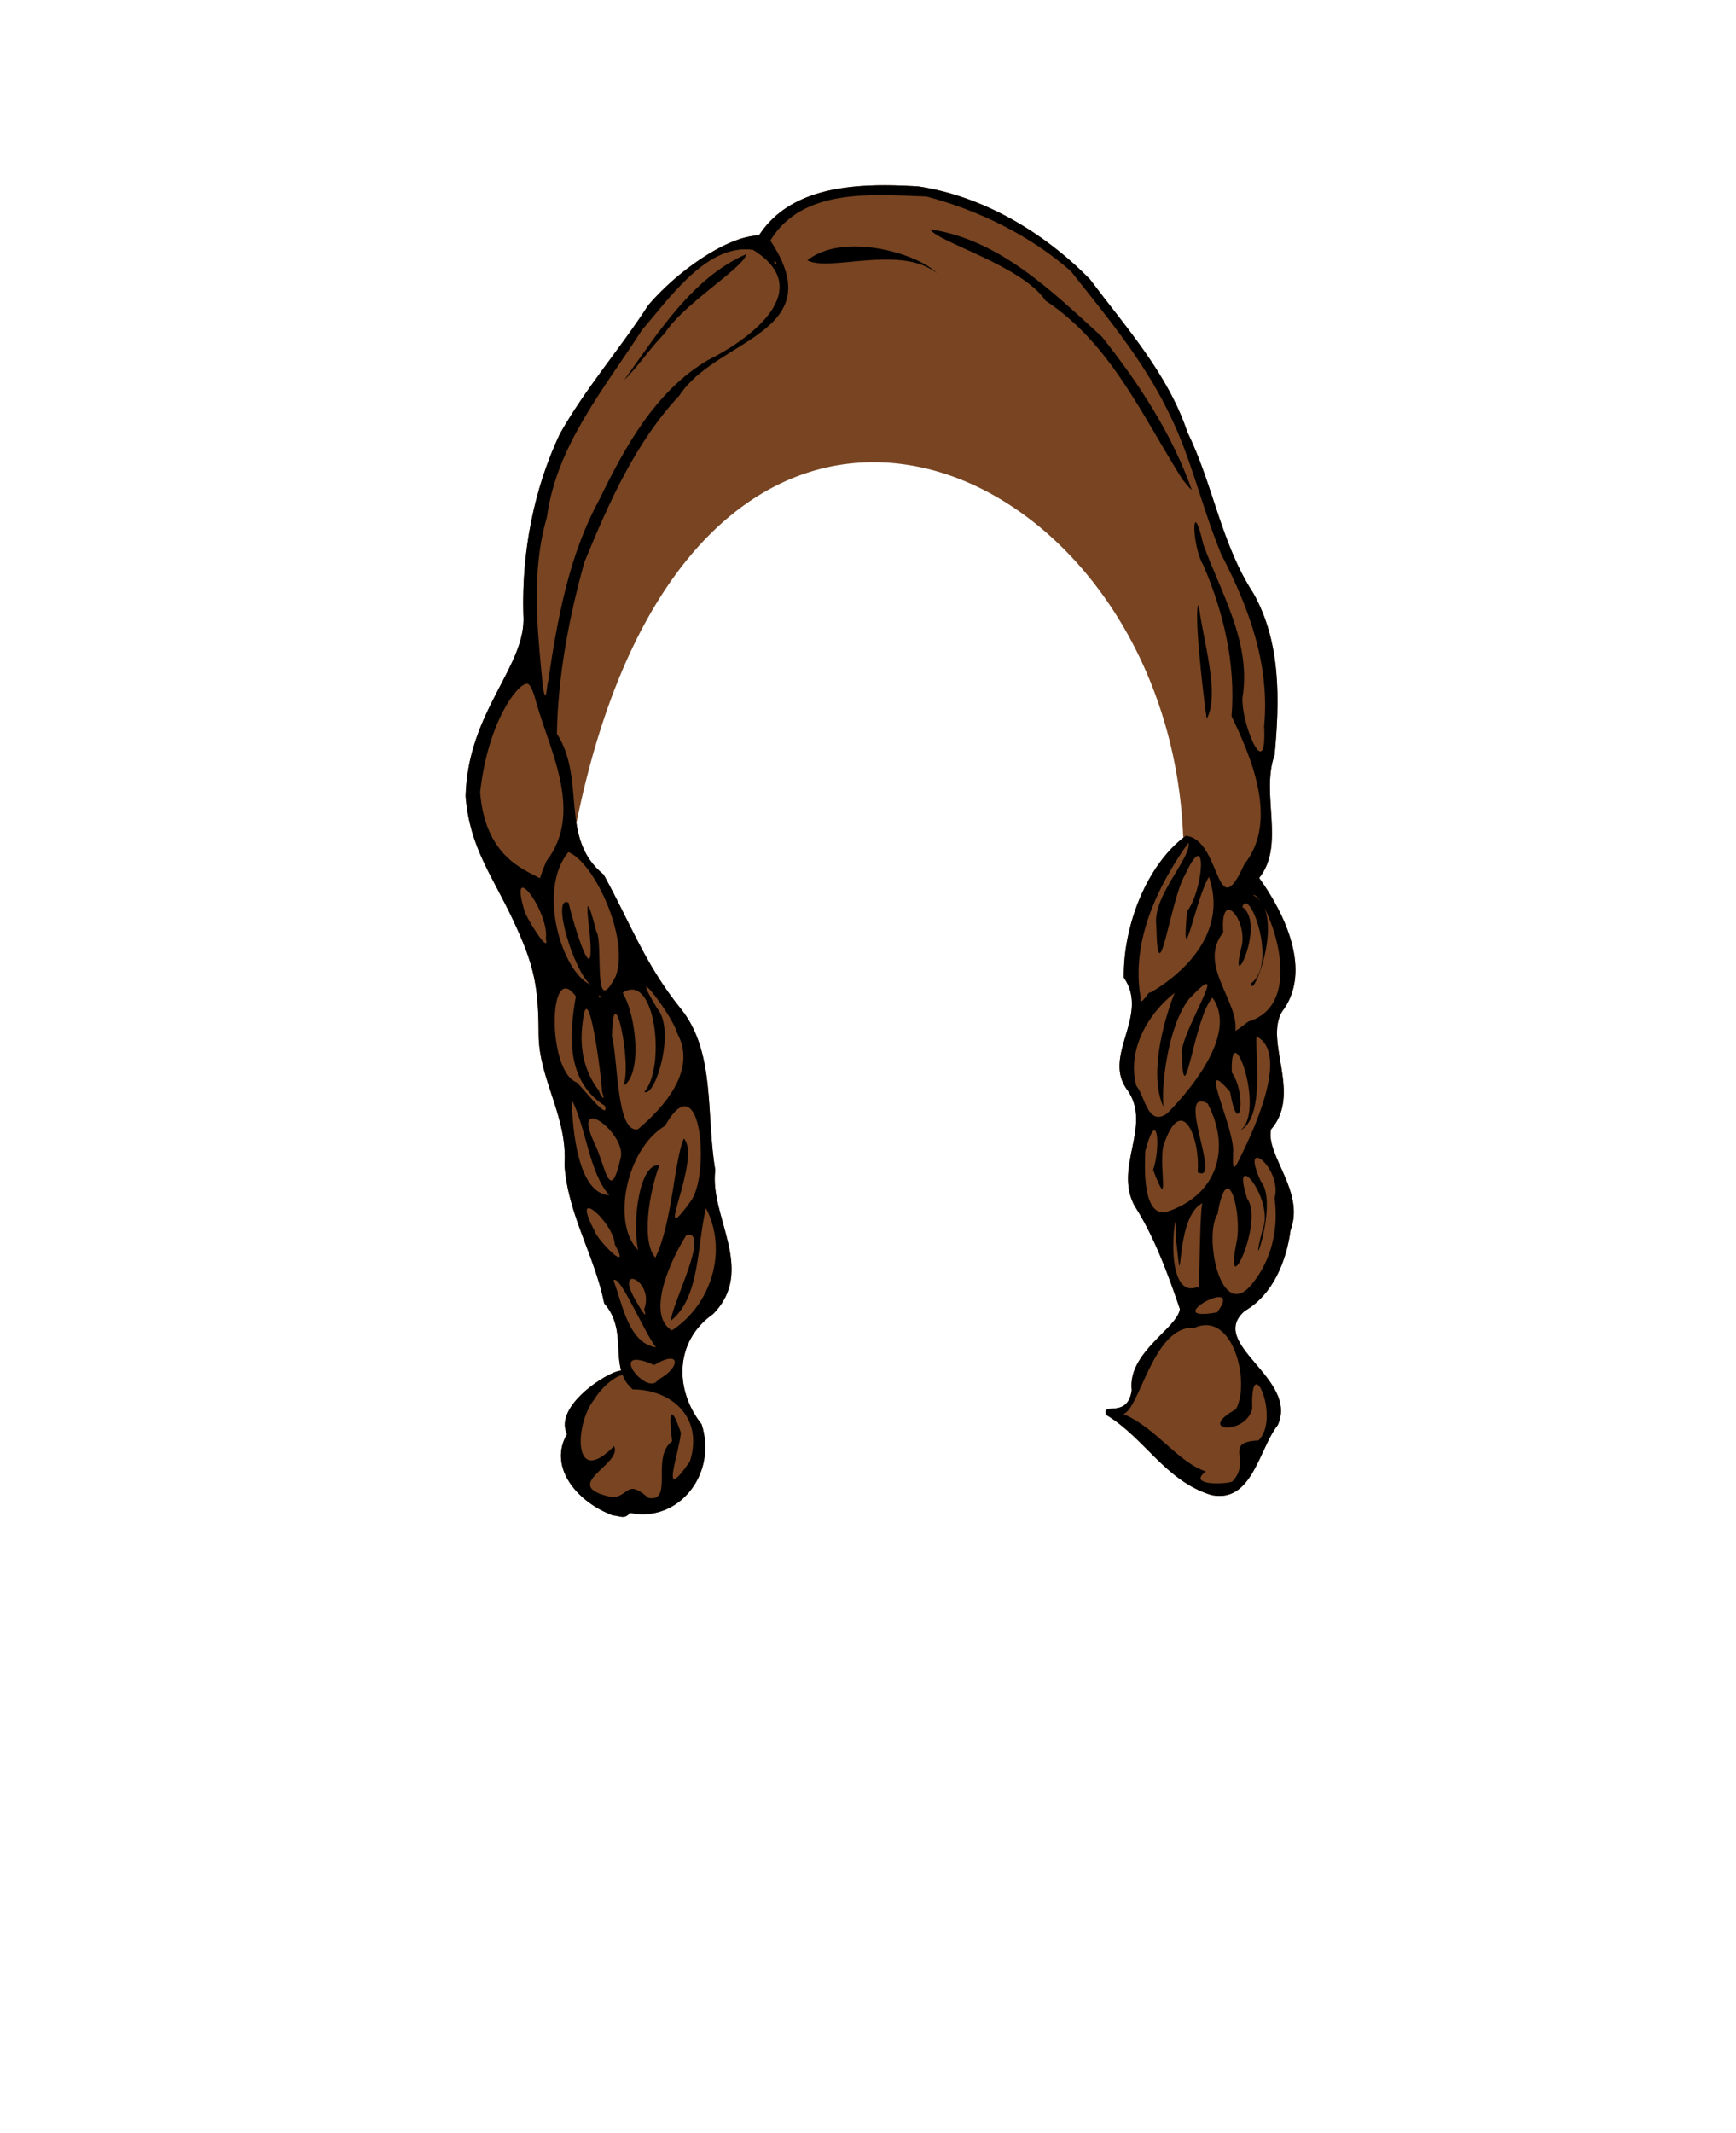 <?xml version="1.0" encoding="UTF-8" standalone="no"?>
<!-- Created with Inkscape (http://www.inkscape.org/) -->

<svg
   xmlns:dc="http://purl.org/dc/elements/1.1/"
   xmlns:cc="http://creativecommons.org/ns#"
   xmlns:rdf="http://www.w3.org/1999/02/22-rdf-syntax-ns#"
   xmlns:svg="http://www.w3.org/2000/svg"
   xmlns="http://www.w3.org/2000/svg"
   xmlns:sodipodi="http://sodipodi.sourceforge.net/DTD/sodipodi-0.dtd"
   xmlns:inkscape="http://www.inkscape.org/namespaces/inkscape"
   width="338.155mm"
   height="415.262mm"
   viewBox="0 0 338.155 415.262"
   version="1.1"
   id="svg864"
   inkscape:version="0.92.3 (2405546, 2018-03-11)"
   sodipodi:docname="Backhair07.svg">
  <defs
     id="defs858" />
  <sodipodi:namedview
     id="base"
     pagecolor="#ffffff"
     bordercolor="#666666"
     borderopacity="1.0"
     inkscape:pageopacity="0.0"
     inkscape:pageshadow="2"
     inkscape:zoom="0.49497475"
     inkscape:cx="834.64145"
     inkscape:cy="949.0168"
     inkscape:document-units="mm"
     inkscape:current-layer="layer1"
     showgrid="false"
     fit-margin-top="0"
     fit-margin-left="0"
     fit-margin-right="0"
     fit-margin-bottom="0"
     inkscape:window-width="1920"
     inkscape:window-height="1001"
     inkscape:window-x="-9"
     inkscape:window-y="-9"
     inkscape:window-maximized="1" />
  <g
     inkscape:label="Ebene 1"
     inkscape:groupmode="layer"
     id="layer1"
     transform="translate(389.06,5.881)">
    <rect
       style="opacity:1;fill:none;fill-opacity:1;fill-rule:evenodd;stroke:none;stroke-width:1;stroke-linecap:round;stroke-linejoin:miter;stroke-miterlimit:4;stroke-dasharray:none;stroke-dashoffset:0;stroke-opacity:1;paint-order:stroke fill markers"
       id="rect1307"
       width="337.155"
       height="414.262"
       x="-388.56"
       y="-5.381"
       inkscape:label="Frame" />
    <path
       style="display:inline;fill:#784421;fill-opacity:1;stroke-width:1"
       d="m -216.494,30.182 c -9.327,-0.036 -19.385,1.525 -24.734,9.764 -6.341,0.169 -16.01,7.071 -21.558,13.592 -5.518,8.535 -12.229,16.195 -17.217,25.048 -5.115,10.816 -7.439,23.121 -7.11,35.126 0.752,10.043 -10.823,18.704 -11.244,35.416 0.785,9.998 5.171,15.397 9.338,24.316 3.972,8.503 4.857,12.587 4.88,22.02 0.022,8.803 5.711,16.102 5.036,25.451 0.688,9.709 5.822,17.51 7.737,26.943 3.713,4.246 2.177,9.054 3.295,13.071 -2.533,0.164 -13.188,6.863 -10.543,12.386 -3.682,6.332 1.819,13.173 8.964,15.837 1.141,-0.011 2.244,0.906 3.293,-0.507 9.496,1.989 17.087,-7.581 13.967,-17.242 -5.354,-6.781 -5.232,-16.213 2.21,-21.447 8.482,-8.521 -0.753,-19.074 0.454,-28.032 -1.847,-10.829 0.11,-22.99 -6.743,-31.459 -6.961,-8.603 -9.867,-16.795 -15.016,-26.099 -3.465,-2.794 -4.699,-6.267 -5.292,-10.002 5.446,-26.873 14.836,-45.074 25.974,-56.191 11.911,-11.889 25.806,-15.713 39.184,-13.446 26.755,4.535 51.467,33.628 53.022,72.135 a 0.5,0.5 0 0 0 0.093,0.295 c -7.379,5.766 -11.79,17.412 -11.643,27.276 5.139,7.491 -4.421,15.27 0.757,21.991 4.765,6.947 -2.744,14.865 1.325,22.436 3.971,6.174 6.716,13.876 8.84,20.112 -0.529,3.812 -10.22,8.419 -9.384,15.796 -0.8,5.693 -6.006,2.134 -4.99,4.794 7.523,4.491 11.526,12.866 20.498,15.612 7.986,1.647 9.284,-9.048 12.937,-13.609 4.135,-9.146 -13.835,-15.75 -6.444,-22.219 5.534,-3.195 8.114,-9.697 8.934,-15.728 2.855,-7.498 -4.856,-14.555 -3.808,-19.609 6.074,-7.001 -1.332,-17.012 2.142,-22.932 6.034,-7.885 0.457,-19.233 -4.45,-26.035 5.165,-6.417 0.251,-16.323 3.002,-23.917 0.999,-10.571 1.269,-21.962 -4.128,-31.51 -6.261,-9.594 -7.837,-21.156 -12.833,-31.315 -3.801,-11.385 -11.955,-20.418 -19.023,-29.84 -8.946,-9.093 -20.754,-16.157 -33.447,-18.059 -2.008,-0.116 -4.122,-0.21 -6.274,-0.218 z"
       id="path1141"
       inkscape:connector-curvature="0"
       inkscape:label="Füllung_Hinterhaar" />
    <path
       style="display:inline;fill:#000000;stroke-width:1"
       d="m -216.494,30.182 c -9.327,-0.036 -19.385,1.525 -24.735,9.764 -6.341,0.169 -16.01,7.071 -21.558,13.592 -5.518,8.535 -12.229,16.195 -17.217,25.048 -5.115,10.816 -7.439,23.121 -7.11,35.126 0.752,10.043 -10.822,18.704 -11.244,35.416 0.785,9.998 5.171,15.397 9.337,24.316 3.972,8.503 4.856,12.587 4.88,22.02 0.022,8.803 5.711,16.102 5.036,25.451 0.688,9.709 5.822,17.51 7.737,26.943 3.713,4.246 2.177,9.054 3.295,13.071 -2.533,0.164 -13.188,6.863 -10.542,12.386 -3.682,6.332 1.819,13.173 8.964,15.837 v 0 c 1.141,-0.011 2.244,0.906 3.293,-0.507 9.496,1.989 17.086,-7.581 13.967,-17.242 -5.354,-6.781 -5.232,-16.213 2.21,-21.447 8.482,-8.521 -0.753,-19.075 0.454,-28.032 -1.847,-10.829 0.109,-22.99 -6.743,-31.459 -6.961,-8.603 -9.867,-16.795 -15.016,-26.099 -8.727,-7.039 -3.317,-18.372 -9.096,-27.413 0.201,-11.221 2.34,-22.571 5.366,-33.418 4.738,-11.497 9.944,-23.309 18.511,-32.435 7.153,-11.079 29.786,-12.082 17.692,-30.142 6.306,-10.385 20.002,-8.942 30.427,-8.587 10.173,2.7 20.176,7.561 28.133,14.552 6.848,8.659 14.095,17.327 18.931,27.295 4.536,8.939 6.577,18.803 10.385,27.889 5.398,10.383 9.457,21.471 8.318,33.401 0.614,12.379 -5.117,-2.087 -4.105,-6.3 1.36,-10.493 -4.321,-19.695 -7.752,-29.14 -2.284,-10.006 -2.339,0.204 0.027,4.112 3.983,9.291 6.3,19.213 5.489,29.374 3.66,7.666 9.29,20.313 2.479,28.812 -5.646,12.591 -4.432,-4.935 -11.419,-5.524 -7.624,5.65 -12.199,17.546 -12.049,27.59 5.139,7.491 -4.42,15.27 0.757,21.991 4.765,6.947 -2.744,14.865 1.325,22.436 3.971,6.174 6.717,13.876 8.84,20.112 -0.529,3.812 -10.22,8.419 -9.384,15.796 -0.8,5.693 -6.006,2.134 -4.99,4.794 7.523,4.491 11.525,12.866 20.498,15.613 7.986,1.647 9.284,-9.048 12.937,-13.609 4.135,-9.146 -13.835,-15.75 -6.444,-22.219 5.534,-3.195 8.114,-9.697 8.934,-15.728 2.855,-7.498 -4.856,-14.555 -3.808,-19.609 6.074,-7.001 -1.332,-17.012 2.142,-22.933 6.034,-7.885 0.457,-19.233 -4.45,-26.035 5.165,-6.417 0.251,-16.323 3.002,-23.917 0.999,-10.571 1.269,-21.961 -4.128,-31.509 -6.261,-9.594 -7.837,-21.156 -12.833,-31.316 -3.801,-11.385 -11.955,-20.417 -19.023,-29.839 -8.946,-9.093 -20.754,-16.157 -33.446,-18.059 -2.008,-0.116 -4.122,-0.21 -6.274,-0.218 z m 8.662,8.587 c 1.072,2.342 17.903,7.05 22.453,13.901 12.596,8.263 18.849,22.413 26.627,34.761 l 1.26,1.521 0.583,0.573 c -3.86,-10.97 -10.349,-20.843 -17.518,-29.856 -9.685,-8.839 -19.931,-18.901 -33.405,-20.9 z m -14.66,3.328 c -3.465,-0.009 -6.815,0.738 -9.305,2.689 4.197,2.357 18.106,-3.119 25.221,2.504 -2.267,-2.404 -9.3,-5.176 -15.916,-5.193 z m -21.512,0.561 c 0.544,-0.007 1.094,0.029 1.651,0.111 12.457,7.795 -0.562,17.372 -8.902,21.513 -10.118,5.998 -16.049,16.781 -21.067,27.105 -5.958,10.915 -8.154,23.248 -9.979,35.463 -0.23,0.212 -0.344,5.14 -1.01,0.978 -1.057,-10.947 -2.362,-22.268 0.786,-33.043 1.902,-14.033 11.185,-25.001 18.545,-36.463 5.161,-5.954 11.822,-15.562 19.976,-15.664 z m 0.369,0.913 c -10.586,4.614 -17.247,15.376 -23.823,24.521 2.868,-2.788 5.022,-6.242 7.872,-9.06 3.538,-5.693 15.276,-12.681 15.951,-15.461 z m 5.498,1.455 c 0.043,0.003 0.095,0.01 0.158,0.023 0.668,0.987 -0.8,-0.058 -0.158,-0.023 z m 82.583,66.837 c -1.042,0.445 0.688,16.21 1.546,22.18 2.685,-4.825 -0.837,-15.638 -1.546,-22.18 z m -130.816,15.368 c 0.528,0.03 1.132,1.142 1.83,3.874 2.803,9.675 9.112,21.351 1.893,30.691 l -0.756,1.879 -0.476,1.423 c -3.144,-1.727 -10.678,-4.283 -11.654,-16.725 1.484,-13.588 7.278,-21.251 9.164,-21.142 z m 128.802,30.935 c 0.678,2.921 -7.071,10.359 -6.253,16.17 0.306,14.738 2.751,-5.232 5.603,-9.917 4.566,-9.992 3.542,3.147 0.381,7.117 -1.203,13.655 1.8,-2.915 4.26,-6.705 3.447,9.886 -3.507,17.928 -11.397,22.537 -0.168,-0.674 -2.173,3.279 -1.903,0.941 -1.922,-10.954 3.36,-21.761 9.309,-30.144 z m -120.778,1.832 c 4.967,1.904 12.001,16.779 9.204,24.207 -4.54,8.892 -2.32,-6.606 -3.77,-8.789 -1.649,-6.445 -2.163,-6.601 -1.31,0.144 1.186,12.478 -2.884,-0.689 -4.111,-5.738 -3.418,-1.453 0.977,13.287 4.295,15.988 -5.481,-2.348 -10.494,-18.299 -4.308,-25.812 z m -8.915,6.928 c 1.26,-0.053 5.059,6.39 4.516,9.891 0.893,3.608 -4.137,-4.517 -4.237,-5.64 -0.891,-3.049 -0.811,-4.229 -0.279,-4.251 z m 142.394,1.429 c 0.327,-0.023 0.812,0.448 1.355,1.264 -0.389,-0.501 -0.867,-0.924 -1.452,-1.24 0.029,-0.013 0.064,-0.021 0.098,-0.024 z m -1.544,1.618 c 1.879,0.163 5.675,12.204 1.084,15.554 -0.068,3.346 5.124,-8.78 2.517,-14.715 2.991,5.649 6.492,19.316 -3.096,22.189 -0.832,0.607 -1.621,1.295 -2.514,1.813 0.669,-5.91 -7.414,-12.859 -2.366,-19.17 -0.65,-8.776 4.669,-2.543 3.621,2.535 -2.793,11.001 4.94,-4.087 0.098,-7.488 0.16,-0.522 0.39,-0.741 0.658,-0.717 z m -7.684,15.7 c 1.457,-0.115 -4.981,10.312 -4.771,13.551 0.401,13.004 2.365,-6.949 5.975,-10.882 4.747,6.563 -3.27,16.956 -8.837,22.558 -3.761,2.636 -4.296,-3.403 -5.983,-5.401 -1.859,-6.848 2.192,-13.968 7.444,-18.076 -1.216,3.075 -5.414,15.123 -2.162,22.192 -0.446,-3.834 0.759,-15.453 4.935,-20.977 1.965,-2.074 2.992,-2.933 3.4,-2.965 z m -109.048,0.559 c 0.554,-0.048 5.227,6.283 6.041,9.127 3.82,7.083 -2.544,14.273 -7.714,18.612 -4.205,0.8 -3.822,-13.489 -5.032,-18.008 0.133,-12.806 4.001,5.508 2.203,9.529 3.66,-2.023 2.635,-13.457 -0.125,-18.096 6.371,-4.273 8.469,14.484 4.216,19.303 2.17,1.123 6.142,-12.142 2.51,-16.253 -1.835,-3.037 -2.334,-4.194 -2.1,-4.214 z m -15.711,0.316 c 0.551,0.023 1.206,0.494 1.962,1.55 -1.274,7.341 -1.986,16.473 5.654,21.294 0.975,3.386 -4.752,-4.063 -5.525,-4.566 -4.964,-1.859 -5.459,-18.42 -2.091,-18.277 z m 6.554,1.343 c 0.052,0.012 0.128,0.08 0.234,0.235 -0.226,0.692 -0.459,-0.288 -0.234,-0.235 z m -2.538,2.659 c 1.209,-0.048 2.98,13.683 3.038,16.049 0.904,2.774 -0.61,0.211 -0.596,-0.144 -3.034,-3.953 -3.823,-8.574 -3.162,-13.362 0.191,-1.788 0.44,-2.532 0.719,-2.543 z m 130.51,5.339 c 6.318,3.125 -0.082,17.476 -3.355,23.964 -1.621,3.443 -1.114,-0.146 -1.206,-1.17 0.608,-4.629 -7.376,-19.999 -0.558,-11.984 1.652,9.583 3.415,0.672 0.329,-3.798 -0.378,-12.022 6.885,7.959 1.504,11.366 4.855,-2.297 3.102,-14.142 3.286,-18.378 z m -133.375,12.31 c 2.785,5.314 3.394,14.237 7.333,18.615 -6.052,-0.294 -7.182,-12.519 -7.333,-18.615 z m 122.632,0.339 c 0.326,0.01 0.734,0.136 1.239,0.401 4.921,9.447 1.359,18.213 -8.308,21.216 -4.318,0.385 -3.969,-8.601 -3.827,-11.958 2.402,-8.99 3.043,-0.687 1.525,3.688 3.397,8.89 1.087,-0.663 1.98,-4.618 3.485,-10.73 7.226,-1.748 6.701,5.06 4.533,2.334 -3.15,-13.897 0.691,-13.789 z m -100.577,0.956 c 3.698,0.111 4.138,14.441 1.121,18.503 -7.852,10.782 2.278,-8.221 -1.324,-12.241 -1.883,4.225 -2.258,16.541 -5.562,23.209 -2.767,-3.223 -1.197,-12.727 0.787,-17.989 -3.978,-0.477 -5.316,11.3 -4.128,16.511 -5.138,-4.95 -2.532,-19.513 5.238,-24.204 1.542,-2.736 2.833,-3.82 3.869,-3.789 z m -18.023,2.354 c 1.868,-0.024 6.384,4.683 5.49,7.764 -2.12,9.347 -3.006,1.177 -5.087,-2.918 -1.634,-3.522 -1.382,-4.833 -0.404,-4.845 z m 129.49,7.66 c 1.268,0.009 4.427,4.1 3.393,7.868 0.822,5.899 -0.571,12.007 -4.317,16.615 -6.202,7.943 -9.55,-9.371 -6.778,-13.54 1.987,-11.707 4.856,0.402 3.678,5.55 -2.524,12.656 5.492,-3.924 2.082,-8.53 -3.428,-10.551 5.466,0.169 3.002,6.026 -3.066,11.686 3.31,-5.117 -0.335,-9.375 -1.553,-3.341 -1.437,-4.62 -0.725,-4.615 z m -10.663,8.861 c -0.48,1.352 -0.541,13.307 -0.711,16.204 -7.995,3.576 -3.754,-21.195 -4.448,-9.413 1.532,14.268 -0.501,-4.125 5.159,-6.791 z m -119.55,0.956 c 1.221,0.015 5.016,4.324 5.09,7.078 3.445,6.124 -3.499,-0.929 -3.985,-2.728 -1.678,-3.188 -1.745,-4.358 -1.105,-4.35 z m 22.855,0.014 c 4.284,8.237 1.077,18.76 -6.652,23.787 -5.088,-3.059 -0.278,-13.745 2.888,-18.634 4.599,-0.76 -2.66,12.92 -3.102,16.76 5.784,-4.51 5.095,-14.961 6.866,-21.914 z m -14.374,13.75 c 1.193,-0.052 3.598,2.558 2.33,5.953 0.895,2.803 -1.346,-1.24 -1.512,-1.51 -1.883,-3.127 -1.634,-4.408 -0.818,-4.444 z m -3.397,0.178 c 1.445,0.04 5.736,10.158 8.018,13.153 -5.406,-0.839 -6.545,-8.607 -8.268,-13.022 0.07,-0.092 0.153,-0.134 0.25,-0.131 z m 117.62,3.369 c 1.034,-0.036 1.399,0.698 -0.286,2.971 -8.369,1.515 -2.164,-2.886 0.286,-2.971 z m -2.369,5.47 c 5.919,0.109 8.281,11.859 5.732,16.379 -7.938,4.351 1.996,5.143 3.19,-0.17 -0.456,-11.918 5.639,2.08 1.193,6.237 -7.04,0.314 -1.154,3.976 -5.104,8.016 -1.206,0.491 -8.88,0.854 -5.126,-1.986 -5.501,-1.826 -9.607,-8.448 -16.077,-11.179 3.205,-0.907 5.855,-17.371 13.852,-16.776 0.832,-0.373 1.613,-0.535 2.34,-0.521 z m -104.379,6.521 c 1.685,0.023 0.772,2.405 -2.445,4.105 -2.054,3.543 -10.423,-7.137 -0.744,-2.865 1.472,-0.896 2.529,-1.249 3.189,-1.24 z m -9.324,3.188 c 0.396,1.091 0.923,1.867 1.963,2.796 7.423,0.014 13.858,5.332 11.125,14.014 -5.979,8.66 -2.18,-1.26 -1.749,-5.554 -2.291,-6.658 -2.309,-2.839 -1.706,1.631 -4.227,3.072 0.371,11.988 -4.645,11.026 -4.219,-3.735 -3.694,-0.375 -6.936,-0.114 -10.905,-2.226 2.042,-6.324 0.272,-9.975 -8.119,8.348 -7.651,-4.273 -3.954,-8.967 1.795,-2.914 4.449,-4.763 5.63,-4.856 z"
       id="path912-0-0"
       inkscape:connector-curvature="0"
       sodipodi:nodetypes="ccccccccccccccccccsccccccccccccccccccccccccccccccccccccccccccccccccccccccccccccccccccccccccccccccccccccccccccccccccccccccccccscccccccscccccccscccccccccccccccccccccccccccccccccccccccccccccccccccccccccccccccccccccccccccccccccccccccccccccccccccc"
       inkscape:label="Kontur_Hinterhaar" />
  </g>
</svg>

